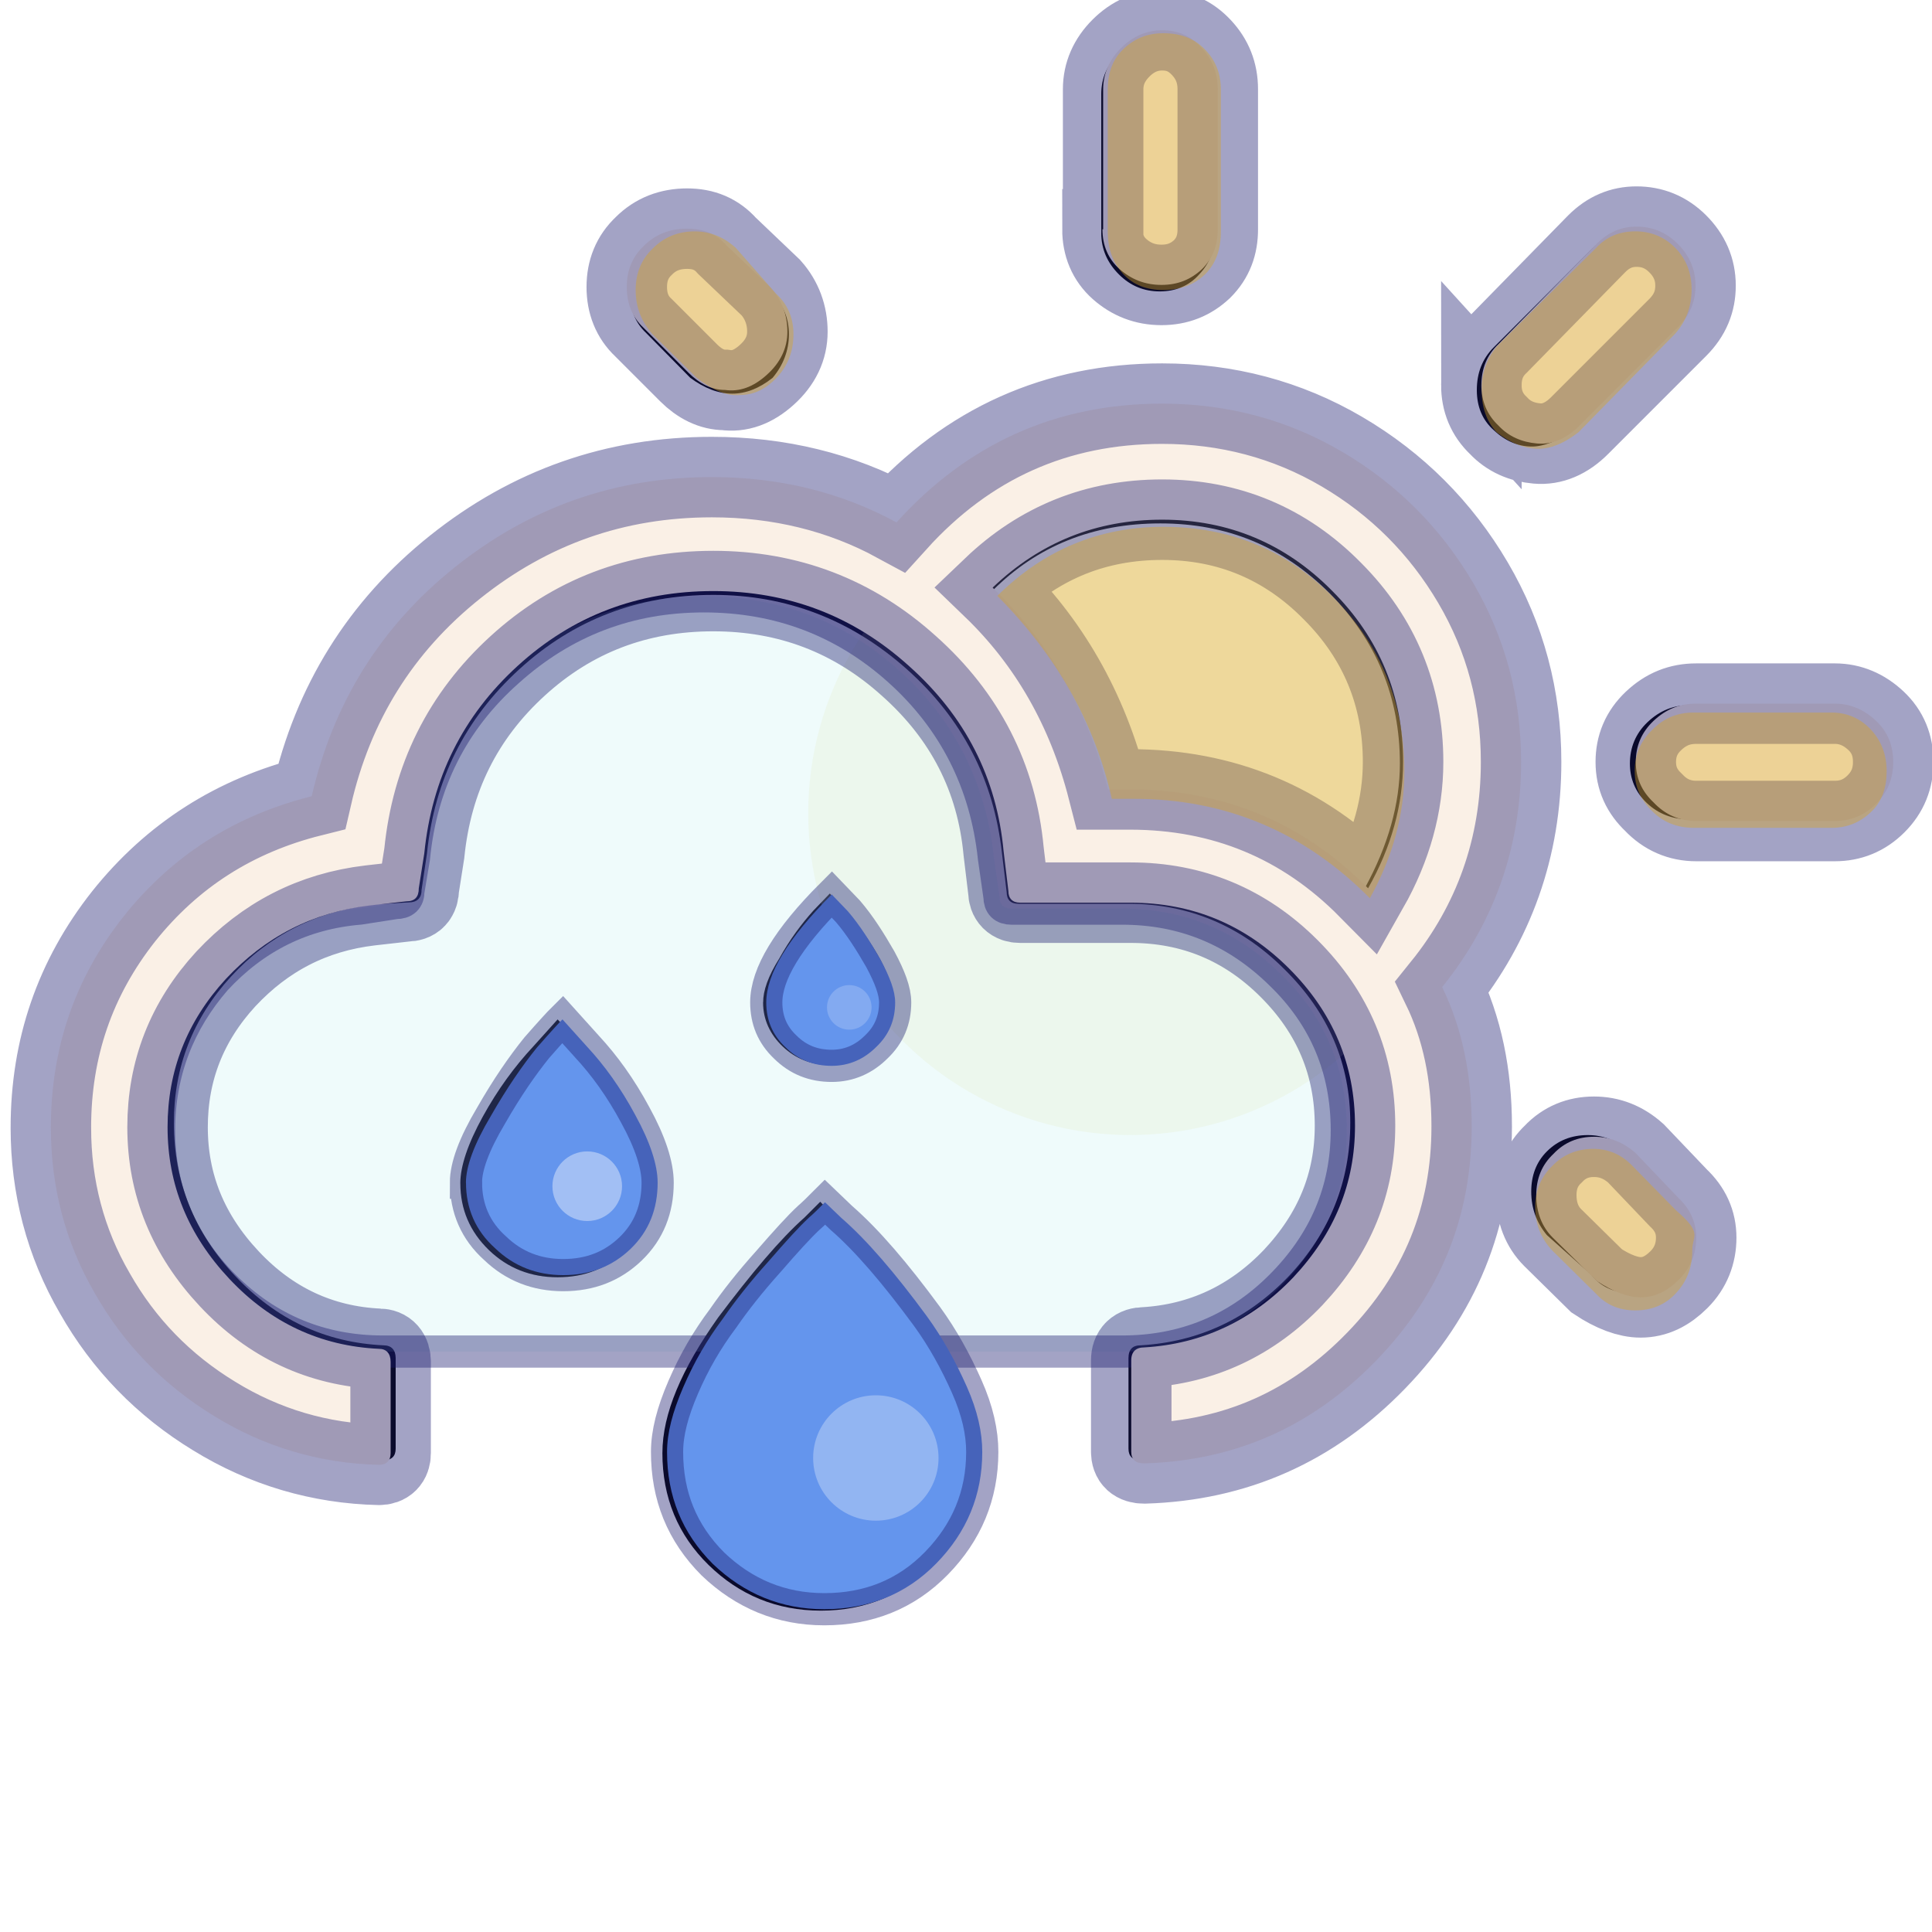 <svg width="60" height="60" xmlns="http://www.w3.org/2000/svg">

  <defs>
    <filter id="drop_shadow" filterUnits="objectBoundingBox" x="-50%" y="-50%" width="200%" height="200%">
      <feDropShadow dx="0.5" dy="0.5" stdDeviation="2" flood-color="black" flood-opacity="0.8" />
    </filter>
    <filter id="blur_shadow" filterUnits="objectBoundingBox" x="-50%" y="-50%" width="200%" height="200%">
      <feGaussianBlur in="SourceGraphic" stdDeviation="3" />
    </filter>
  </defs>

  <path fill="black" filter="url(#blur_shadow)"  d="m1.83,34.892c0,1.838 0.444,3.55 1.352,5.113c0.887,1.585 2.113,2.852 3.655,3.803c1.542,0.951 3.233,1.458 5.071,1.542c0.254,0 0.38,-0.127 0.38,-0.359l0,-2.81c0,-0.254 -0.127,-0.401 -0.38,-0.401c-1.796,-0.085 -3.338,-0.803 -4.606,-2.155s-1.902,-2.916 -1.902,-4.754c0,-1.733 0.592,-3.254 1.775,-4.543s2.662,-2.028 4.416,-2.24l1.099,-0.063c0.254,0 0.401,-0.127 0.401,-0.38l0.169,-1.141c0.232,-2.282 1.183,-4.184 2.874,-5.726c1.69,-1.542 3.698,-2.303 6.022,-2.303c2.261,0 4.268,0.761 6.001,2.303c1.733,1.542 2.705,3.444 2.958,5.705l0.148,1.226c0,0.232 0.127,0.359 0.359,0.359l3.423,0c1.859,0 3.486,0.676 4.839,2.028c1.373,1.352 2.05,2.937 2.05,4.775c0,1.817 -0.634,3.402 -1.902,4.754c-1.268,1.331 -2.81,2.05 -4.606,2.155c-0.254,0 -0.38,0.127 -0.38,0.401l0,2.81c0,0.232 0.127,0.359 0.38,0.359c1.838,-0.042 3.529,-0.549 5.071,-1.521s2.768,-2.219 3.655,-3.803s1.331,-3.296 1.331,-5.134c0,-1.564 -0.296,-2.958 -0.866,-4.226c1.648,-2.007 2.451,-4.332 2.451,-6.973c0,-1.986 -0.486,-3.846 -1.479,-5.536s-2.324,-3.043 -4.015,-4.015c-1.69,-0.993 -3.529,-1.479 -5.515,-1.479c-3.275,0 -6.001,1.226 -8.177,3.655c-1.733,-0.93 -3.634,-1.395 -5.684,-1.395c-2.979,0 -5.599,0.93 -7.902,2.768s-3.761,4.205 -4.416,7.057c-2.324,0.549 -4.247,1.775 -5.747,3.655c-1.564,1.923 -2.303,4.078 -2.303,6.487zm12.466,1.859c0,0.803 0.296,1.5 0.887,2.071s1.31,0.845 2.134,0.845c0.845,0 1.542,-0.275 2.113,-0.845c0.571,-0.571 0.845,-1.247 0.845,-2.071c0,-0.507 -0.254,-1.226 -0.74,-2.113c-0.486,-0.909 -0.951,-1.606 -1.373,-2.092c-0.444,-0.465 -0.74,-0.782 -0.845,-0.887l-0.761,0.845c-0.571,0.613 -1.099,1.331 -1.564,2.176s-0.697,1.542 -0.697,2.071zm5.261,-27.701c0,0.549 0.169,0.972 0.507,1.289l1.373,1.395c0.887,0.655 1.733,0.655 2.557,0c0.338,-0.401 0.507,-0.866 0.507,-1.352c0,-0.486 -0.169,-0.909 -0.507,-1.247l-1.352,-1.373c-0.401,-0.359 -0.824,-0.528 -1.289,-0.528c-0.507,0 -0.951,0.169 -1.289,0.528c-0.338,0.359 -0.507,0.782 -0.507,1.289zm1.014,36.068c0,1.395 0.486,2.557 1.437,3.486s2.113,1.416 3.486,1.416c1.373,0 2.536,-0.486 3.508,-1.437c0.972,-0.972 1.437,-2.113 1.437,-3.465c0,-1.141 -0.571,-2.514 -1.711,-4.163c-0.972,-1.289 -1.881,-2.324 -2.705,-3.148c-0.169,-0.127 -0.359,-0.275 -0.549,-0.486l-0.486,0.486c-0.761,0.676 -1.648,1.733 -2.683,3.106c-1.141,1.606 -1.733,3 -1.733,4.205zm3.127,-13.988c0,0.528 0.211,0.993 0.613,1.373c0.401,0.38 0.887,0.571 1.458,0.571c0.549,0 1.014,-0.19 1.395,-0.571c0.38,-0.38 0.571,-0.845 0.571,-1.373c0,-0.866 -0.655,-2.007 -1.965,-3.381l-0.507,0.528c-0.38,0.423 -0.74,0.909 -1.056,1.479c-0.359,0.571 -0.507,1.014 -0.507,1.373zm7.121,-12.783c1.395,-1.395 3.127,-2.092 5.219,-2.092c2.071,0 3.803,0.718 5.261,2.176c1.437,1.458 2.176,3.212 2.176,5.282c0,1.247 -0.359,2.536 -1.099,3.888c-2.05,-2.028 -4.501,-3.043 -7.332,-3.043l-0.697,0c-0.613,-2.451 -1.796,-4.522 -3.529,-6.212zm3.381,-11.114c0,0.507 0.19,0.93 0.549,1.289c0.359,0.359 0.782,0.528 1.268,0.528s0.909,-0.169 1.226,-0.528c0.338,-0.359 0.486,-0.782 0.486,-1.289l0,-4.31c0,-0.507 -0.169,-0.909 -0.486,-1.247s-0.718,-0.486 -1.204,-0.486s-0.93,0.169 -1.289,0.486s-0.549,0.74 -0.549,1.247l0,4.31zm11.664,4.881c0,0.507 0.169,0.93 0.528,1.247c0.359,0.338 0.761,0.507 1.183,0.507c0.359,0 0.803,-0.169 1.289,-0.507l3.022,-3.022c0.38,-0.38 0.571,-0.824 0.571,-1.31c0,-0.507 -0.169,-0.951 -0.528,-1.289c-0.359,-0.338 -0.782,-0.507 -1.289,-0.507c-0.465,0 -0.866,0.169 -1.226,0.528l-3.022,3.022c-0.359,0.359 -0.528,0.803 -0.528,1.331zm1.69,24.891c0,0.528 0.169,0.972 0.486,1.352l1.373,1.226c0.296,0.38 0.718,0.571 1.247,0.571c0.507,0 0.93,-0.19 1.226,-0.571c0.38,-0.338 0.571,-0.761 0.571,-1.226c0,-0.465 -0.19,-0.866 -0.571,-1.226l-1.289,-1.373c-0.38,-0.338 -0.803,-0.507 -1.289,-0.507c-0.507,0 -0.93,0.169 -1.268,0.507s-0.486,0.761 -0.486,1.247zm3.064,-13.29c0,0.465 0.169,0.887 0.528,1.226c0.359,0.338 0.803,0.507 1.331,0.507l4.268,0c0.507,0 0.93,-0.169 1.268,-0.507c0.359,-0.338 0.528,-0.74 0.528,-1.247c0,-0.507 -0.169,-0.93 -0.528,-1.268s-0.782,-0.528 -1.268,-0.528l-4.268,0c-0.507,0 -0.93,0.169 -1.31,0.528s-0.549,0.803 -0.549,1.289z"/>

<circle filter="url(#blur_shadow)" fill-opacity="0.2" r="10" cx="35.1" cy="25.25" fill="palegoldenrod"/>
<g stroke="midnightblue" stroke-opacity="0.4" style="filter:url(#drop_shadow);">
   <path filter="url(#blur_shadow)"  d="m4.941,35.096c0,1.88 0.693,3.513 2.029,4.849s2.993,2.029 4.923,2.029l22.957,0c1.905,0 3.562,-0.668 4.923,-2.029c1.361,-1.361 2.053,-2.969 2.053,-4.849c0,-1.88 -0.668,-3.513 -2.053,-4.849c-1.361,-1.336 -2.993,-2.029 -4.923,-2.029l-3.439,0c-0.247,0 -0.371,-0.124 -0.371,-0.371l-0.173,-1.212c-0.247,-2.325 -1.237,-4.28 -2.944,-5.814s-3.735,-2.301 -6.061,-2.301c-2.325,0 -4.354,0.767 -6.086,2.325c-1.732,1.534 -2.696,3.488 -2.919,5.789l-0.173,1.039c0,0.247 -0.124,0.371 -0.396,0.371l-1.113,0.173c-1.781,0.148 -3.265,0.891 -4.478,2.202c-1.138,1.311 -1.756,2.87 -1.756,4.676l-0,-0l0,-0z" fill-opacity="0.2" fill="paleturquoise"/>
  <path fill="linen" stroke-width="2.5" d="m1.58,35.025c0,1.833 0.448,3.56 1.364,5.137c0.895,1.577 2.132,2.856 3.709,3.816c1.556,0.959 3.283,1.471 5.116,1.513c0.234,0 0.362,-0.128 0.362,-0.362l0,-2.835c0,-0.256 -0.128,-0.405 -0.362,-0.405c-1.812,-0.085 -3.368,-0.81 -4.647,-2.174s-1.918,-2.92 -1.918,-4.711c0,-1.748 0.597,-3.283 1.812,-4.604c1.215,-1.3 2.686,-2.068 4.476,-2.281l1.13,-0.128c0.256,0 0.384,-0.128 0.384,-0.405l0.171,-1.087c0.234,-2.324 1.194,-4.263 2.899,-5.819c1.705,-1.556 3.73,-2.324 6.075,-2.324c2.324,0 4.349,0.767 6.075,2.324c1.748,1.556 2.729,3.475 2.942,5.755l0.149,1.236c0,0.234 0.128,0.362 0.362,0.362l3.432,0c1.918,0 3.56,0.682 4.924,2.046c1.364,1.364 2.046,2.984 2.046,4.881c0,1.791 -0.639,3.347 -1.918,4.711c-1.279,1.343 -2.835,2.068 -4.626,2.174c-0.256,0 -0.405,0.128 -0.405,0.405l0,2.835c0,0.234 0.128,0.362 0.405,0.362c2.835,-0.085 5.223,-1.151 7.205,-3.197c1.982,-2.046 2.963,-4.455 2.963,-7.269c0,-1.62 -0.298,-3.048 -0.917,-4.327c1.599,-1.982 2.451,-4.327 2.451,-6.992c0,-2.004 -0.49,-3.858 -1.492,-5.564c-1.002,-1.705 -2.366,-3.07 -4.071,-4.071s-3.581,-1.492 -5.585,-1.492c-3.283,0 -6.033,1.236 -8.249,3.688c-1.727,-0.938 -3.645,-1.407 -5.734,-1.407c-3.006,0 -5.649,0.938 -7.972,2.792s-3.794,4.242 -4.455,7.12c-2.387,0.597 -4.327,1.833 -5.841,3.73c-1.513,1.918 -2.26,4.093 -2.26,6.565l0,0zm17.885,-26.113c0,0.512 0.171,0.938 0.512,1.258l1.407,1.407c0.341,0.341 0.725,0.533 1.13,0.533c0.448,0.064 0.874,-0.085 1.3,-0.469c0.426,-0.384 0.639,-0.831 0.639,-1.343c0,-0.512 -0.171,-0.981 -0.512,-1.364l-1.364,-1.3c-0.32,-0.362 -0.725,-0.533 -1.236,-0.533c-0.533,0 -0.981,0.171 -1.343,0.533c-0.362,0.341 -0.533,0.767 -0.533,1.279l-0,0zm11.362,9.337c1.471,-1.407 3.219,-2.11 5.265,-2.11c2.068,0 3.837,0.746 5.286,2.217c1.471,1.471 2.196,3.261 2.196,5.308c0,1.322 -0.362,2.643 -1.087,3.922c-2.025,-2.046 -4.498,-3.07 -7.397,-3.07l-0.682,0c-0.639,-2.494 -1.833,-4.583 -3.581,-6.267l0,0zm3.411,-11.127c0,0.49 0.171,0.917 0.533,1.236s0.789,0.49 1.3,0.49s0.917,-0.171 1.258,-0.49c0.341,-0.341 0.49,-0.746 0.49,-1.236l0,-4.349c0,-0.512 -0.171,-0.938 -0.512,-1.3s-0.725,-0.533 -1.215,-0.533s-0.917,0.192 -1.279,0.554c-0.362,0.362 -0.554,0.789 -0.554,1.279l0,4.349l-0.021,0l0,0zm11.767,4.839c0,0.49 0.171,0.917 0.533,1.258c0.32,0.341 0.725,0.512 1.194,0.554s0.917,-0.149 1.322,-0.554l3.048,-3.048c0.384,-0.384 0.554,-0.81 0.554,-1.3c0,-0.512 -0.192,-0.938 -0.554,-1.3c-0.362,-0.362 -0.789,-0.533 -1.279,-0.533c-0.469,0 -0.874,0.171 -1.236,0.533l-3.048,3.112c-0.362,0.341 -0.533,0.767 -0.533,1.279l0,0zm1.705,25.153c0,0.533 0.171,0.981 0.512,1.322l1.364,1.343c0.512,0.341 0.981,0.512 1.364,0.512c0.448,0 0.831,-0.192 1.194,-0.554c0.362,-0.362 0.533,-0.81 0.533,-1.3c0,-0.49 -0.192,-0.895 -0.554,-1.236l-1.322,-1.386c-0.384,-0.341 -0.81,-0.512 -1.3,-0.512s-0.917,0.171 -1.258,0.533c-0.362,0.341 -0.533,0.767 -0.533,1.279l0,0zm3.091,-13.451c0,0.512 0.192,0.917 0.554,1.258c0.362,0.384 0.81,0.576 1.322,0.576l4.306,0c0.49,0 0.917,-0.171 1.279,-0.533s0.533,-0.789 0.533,-1.3c0,-0.512 -0.171,-0.938 -0.533,-1.279s-0.789,-0.533 -1.279,-0.533l-4.306,0c-0.512,0 -0.938,0.171 -1.322,0.533s-0.554,0.789 -0.554,1.279z"/>

   <path stroke-opacity="0.4" stroke-width="1" stroke="midnightblue" fill="cornflowerblue" d="m14.47,36.729c0,-0.503 0.252,-1.195 0.776,-2.075c0.503,-0.88 0.985,-1.572 1.425,-2.117c0.44,-0.503 0.713,-0.797 0.797,-0.88l0.755,0.838c0.545,0.587 1.048,1.279 1.509,2.138c0.461,0.838 0.692,1.551 0.692,2.096c0,0.817 -0.272,1.509 -0.838,2.054c-0.566,0.545 -1.258,0.817 -2.096,0.817c-0.817,0 -1.53,-0.272 -2.117,-0.838c-0.608,-0.545 -0.901,-1.237 -0.901,-2.033l-0,0zm6.246,8.363c0,-0.587 0.168,-1.237 0.503,-2.012s0.734,-1.467 1.237,-2.138c0.377,-0.545 0.838,-1.132 1.404,-1.761c0.545,-0.629 0.964,-1.09 1.258,-1.362c0.147,-0.126 0.314,-0.293 0.503,-0.482l0.503,0.482c0.797,0.692 1.677,1.719 2.662,3.06c0.503,0.692 0.901,1.425 1.237,2.18s0.482,1.425 0.482,2.033c0,1.341 -0.482,2.494 -1.425,3.459s-2.117,1.425 -3.48,1.425c-1.341,0 -2.494,-0.482 -3.459,-1.404c-0.964,-0.964 -1.425,-2.117 -1.425,-3.48l0,-0zm3.081,-13.96c0,-0.88 0.671,-1.991 2.033,-3.354l0.503,0.524c0.377,0.44 0.692,0.943 1.006,1.488c0.293,0.545 0.461,0.985 0.461,1.341c0,0.545 -0.189,1.006 -0.587,1.383c-0.377,0.377 -0.838,0.587 -1.383,0.587c-0.566,0 -1.048,-0.189 -1.446,-0.587c-0.398,-0.377 -0.587,-0.838 -0.587,-1.383l0,-0z" id="svg_1"/>
</g>

   <circle cx="18.237" cy="36.839" r="1.081" fill-opacity="0.4" fill="white"/>
   <circle cx="27.2" cy="45.279" r="1.947" fill-opacity="0.3" fill="white"/>
   <circle cx="26.375" cy="31.285" r="0.692" fill-opacity="0.2" fill="white"/>

    <path fill-opacity="0.4" fill="goldenrod" d="m19.741,9.008c0,0.515 0.168,0.965 0.505,1.351l1.388,1.372c0.526,0.407 0.968,0.579 1.346,0.536c0.442,0 0.82,-0.193 1.157,-0.557s0.505,-0.815 0.505,-1.329c0,-0.515 -0.189,-0.943 -0.547,-1.265l-1.241,-1.415c-0.379,-0.343 -0.799,-0.515 -1.283,-0.515c-0.505,0 -0.947,0.172 -1.304,0.536c-0.358,0.343 -0.526,0.772 -0.526,1.286l0,0l0,0zm11.232,9.497c1.451,-1.436 3.176,-2.144 5.153,-2.144c2.082,0 3.849,0.729 5.301,2.208c1.451,1.479 2.188,3.259 2.188,5.381c0,1.329 -0.358,2.658 -1.073,3.945c-2.04,-2.058 -4.48,-3.087 -7.341,-3.087l-0.673,0c-0.526,-2.337 -1.704,-4.438 -3.555,-6.303l0,-0l-0,0zm3.429,-11.32c0,0.557 0.168,0.986 0.484,1.329s0.736,0.493 1.241,0.493c0.547,0 0.968,-0.172 1.304,-0.493c0.337,-0.343 0.484,-0.772 0.484,-1.329l0,-4.395c0,-0.515 -0.168,-0.922 -0.505,-1.265s-0.757,-0.493 -1.283,-0.493c-0.505,0 -0.904,0.172 -1.241,0.493s-0.484,0.75 -0.484,1.265l0,4.395l0,0zm11.611,4.91c0,0.557 0.147,0.986 0.463,1.329c0.442,0.343 0.883,0.515 1.304,0.515c0.379,0 0.799,-0.172 1.241,-0.515l3.008,-3.066c0.337,-0.386 0.505,-0.836 0.505,-1.372c0,-0.515 -0.168,-0.943 -0.505,-1.286c-0.337,-0.343 -0.757,-0.515 -1.241,-0.515c-0.505,0 -0.904,0.172 -1.22,0.515l-3.092,3.066c-0.316,0.407 -0.463,0.836 -0.463,1.329l0,0zm1.662,25.384c0,0.515 0.168,0.965 0.526,1.351l1.367,1.351c0.316,0.343 0.715,0.515 1.22,0.515s0.925,-0.172 1.262,-0.536c0.337,-0.364 0.505,-0.793 0.505,-1.329c0,-0.472 0.34,-0.512 -0.505,-1.243l-1.367,-1.394c-0.337,-0.343 -0.736,-0.515 -1.199,-0.515c-0.505,0 -0.925,0.172 -1.262,0.515c-0.358,0.343 -0.547,0.772 -0.547,1.286l0,-0zm3.092,-13.528c0,0.493 0.189,0.9 0.547,1.243c0.337,0.343 0.778,0.515 1.283,0.515l4.291,0c0.484,0 0.883,-0.172 1.22,-0.493s0.484,-0.75 0.484,-1.265c0,-0.515 -0.168,-0.943 -0.484,-1.286s-0.736,-0.536 -1.22,-0.536l-4.291,0c-0.505,0 -0.925,0.172 -1.283,0.536c-0.379,0.364 -0.547,0.793 -0.547,1.286l0,0z"/>

</svg>
